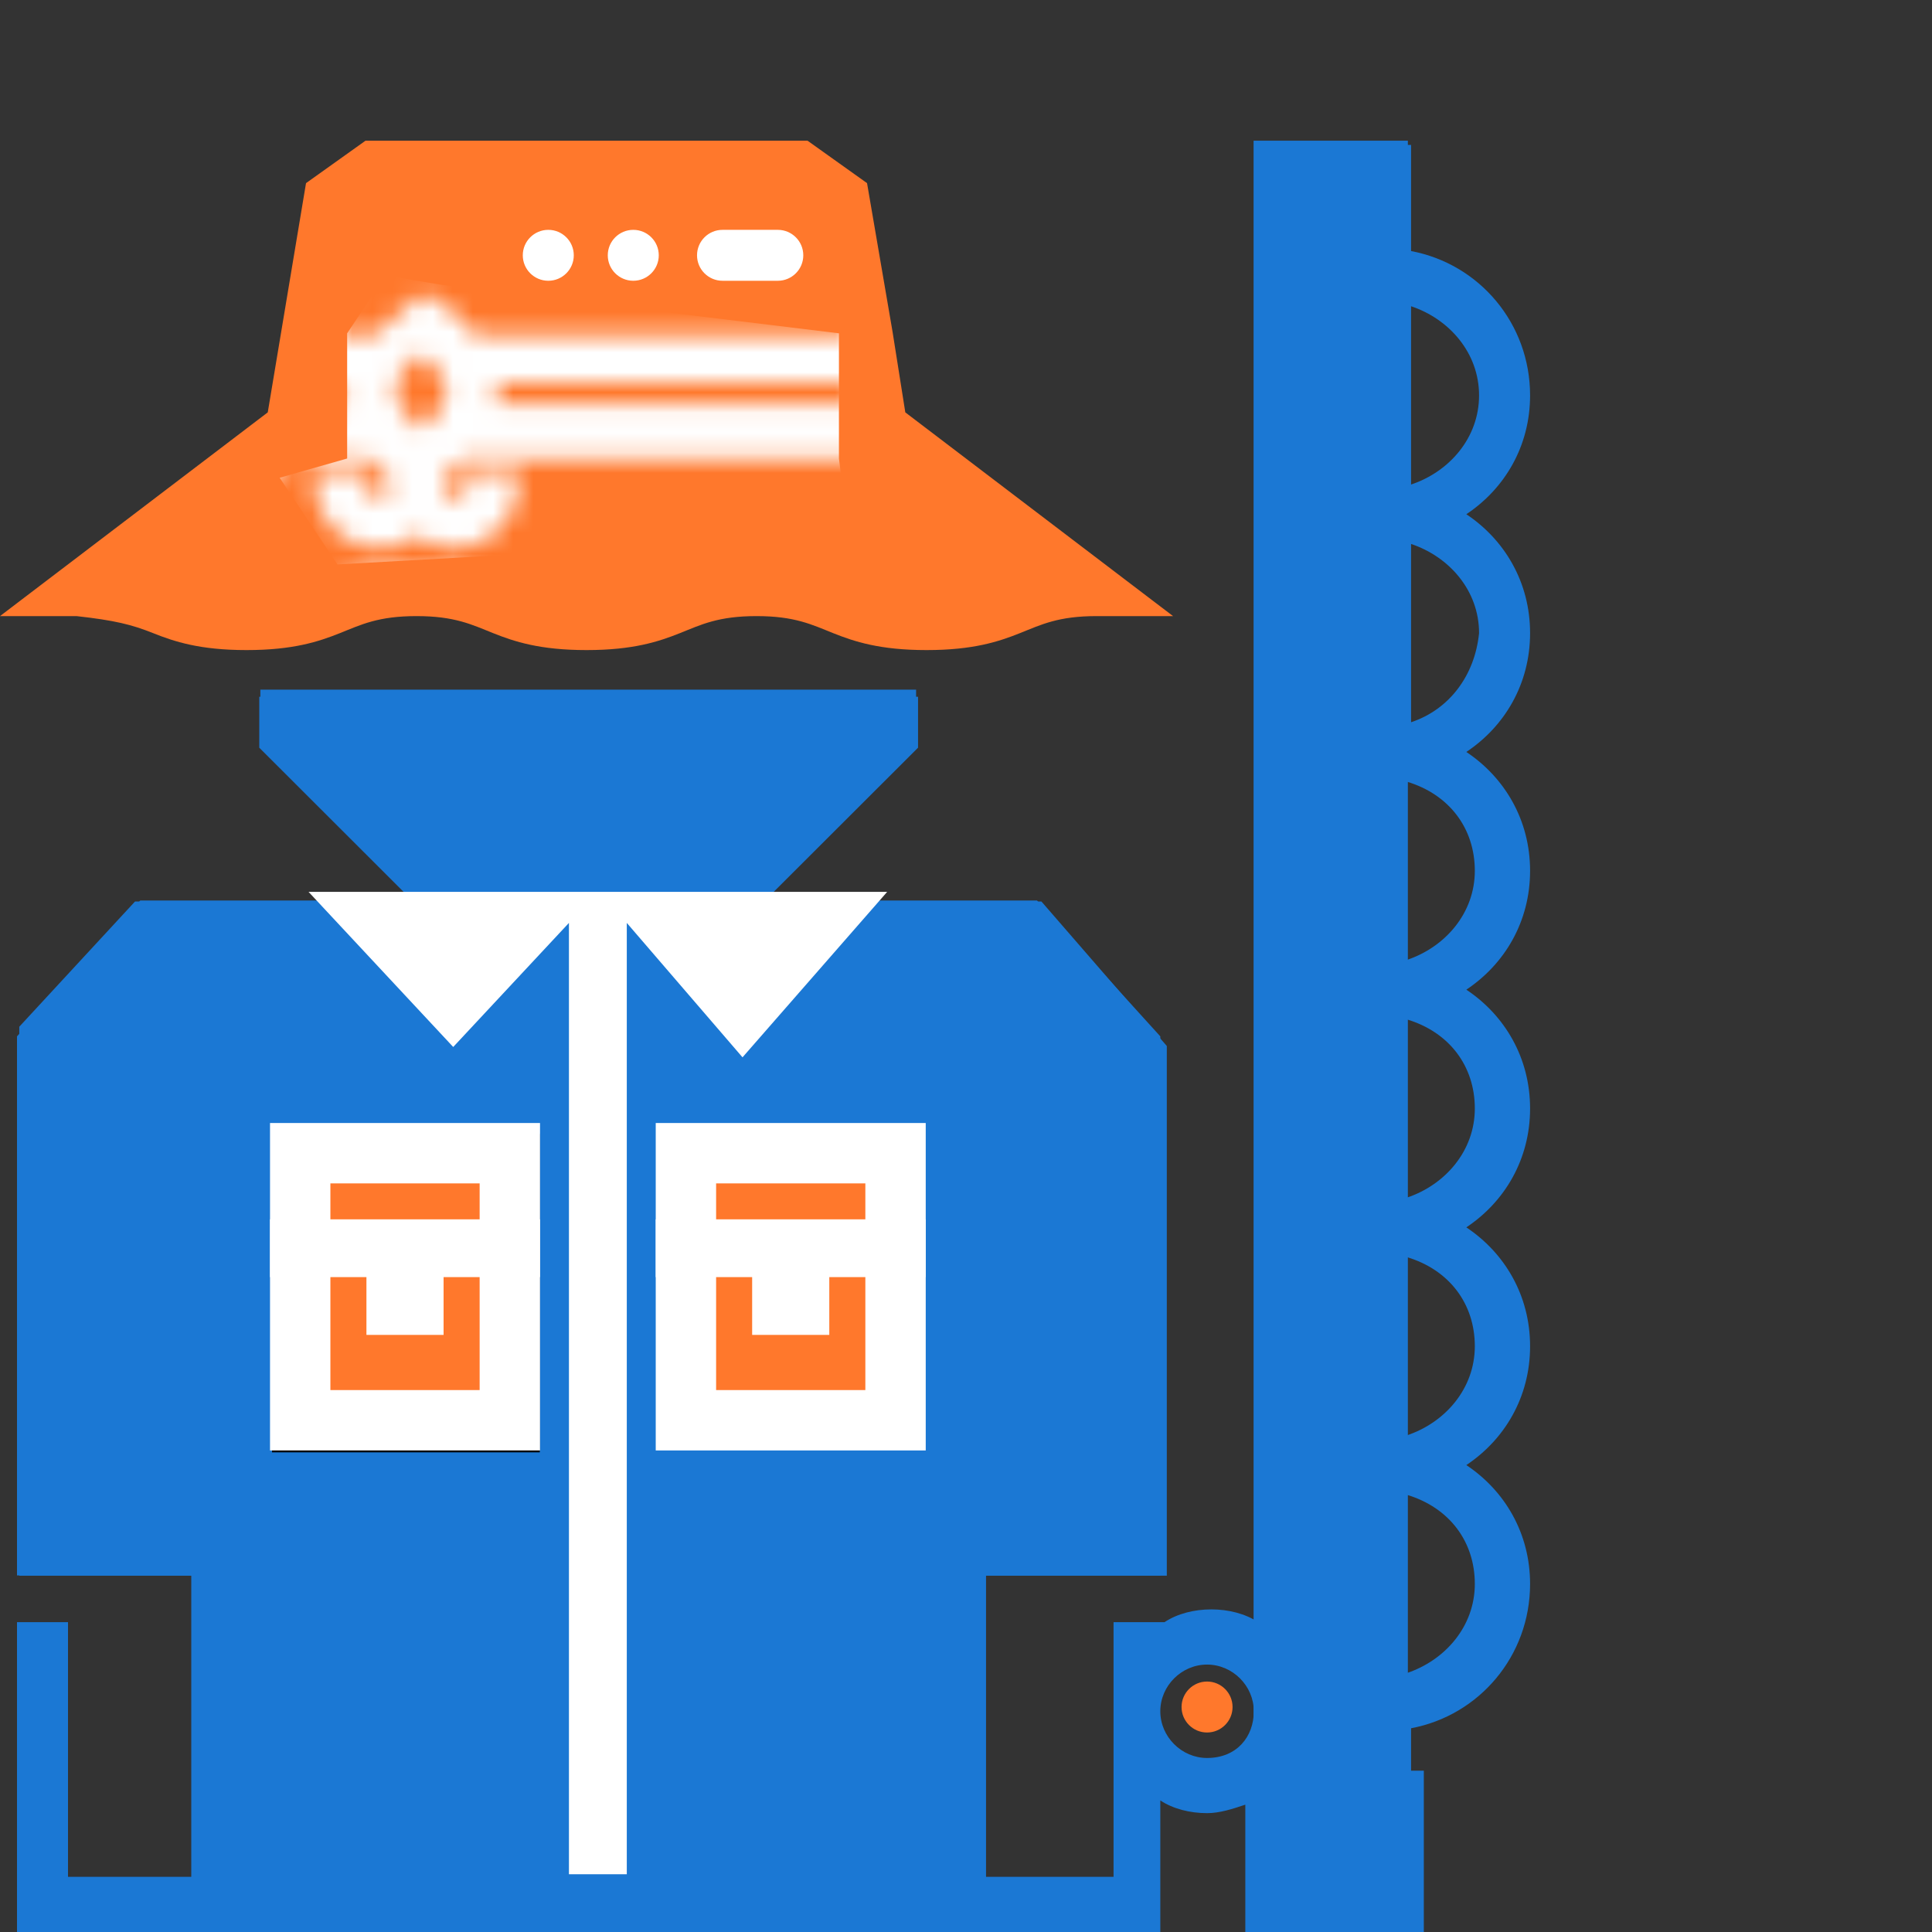 <?xml version="1.0" encoding="utf-8"?>
<svg width="96" height="96" viewBox="0 0 96 96" fill="none" xmlns="http://www.w3.org/2000/svg">
<rect x="0" y="0" width="96" height="96" fill="#333333" stroke="none"/>
<path d="M45.52 34.268H12.937V37.139L20.604 44.796H6.708L0.958 51.017V78.294H9.583V96H48.874V78.294H57.978V51.974L51.749 44.796H37.853L45.52 37.139V34.268Z" fill="#1B78D4"/>
<path d="M14.854 21.347L16.77 10.819L19.645 8.427L40.728 8.905L42.645 11.777L44.082 20.869L53.186 29.004L46.957 30.918L42.645 30.44L34.978 29.004L30.187 30.918L25.395 30.44L18.687 29.483L12.458 31.397L4.792 29.483L6.229 27.568L14.854 21.347Z" fill="#FF782C"/>
<path d="M7.603 31.458C8.659 31.88 9.926 32.302 12.249 32.302C14.572 32.302 15.839 31.88 16.895 31.458C17.951 31.036 18.796 30.614 20.697 30.614C22.597 30.614 23.442 31.036 24.498 31.458C25.554 31.88 26.821 32.302 29.144 32.302C31.467 32.302 32.734 31.88 33.791 31.458C34.846 31.036 35.691 30.614 37.592 30.614C39.493 30.614 40.337 31.036 41.393 31.458C42.449 31.88 43.717 32.302 46.04 32.302C48.363 32.302 49.63 31.88 50.686 31.458C51.742 31.036 52.587 30.614 54.487 30.614H58.289L44.984 20.49L44.35 16.483L43.083 9.1L40.126 6.991H18.162L15.206 9.1L13.305 20.49L0 30.614H3.801C5.702 30.825 6.547 31.036 7.603 31.458ZM42.66 20.068H24.709C24.709 19.857 24.709 19.646 24.709 19.436C24.709 19.224 24.709 19.224 24.709 19.014H42.449L42.66 20.068ZM17.529 10.788L19.007 9.733H39.493L40.971 10.788L42.027 16.694H23.653C22.809 15.639 21.964 15.006 21.753 15.006L21.119 14.584L20.485 15.006C20.274 15.217 19.43 15.85 18.585 16.694H16.895L17.529 10.788ZM22.175 19.436C22.175 20.068 21.541 20.912 20.908 21.334C20.274 20.701 19.641 20.068 19.641 19.436C19.641 18.803 20.274 17.959 20.908 17.537C21.541 18.17 22.175 18.803 22.175 19.436ZM16.05 19.224H17.106C17.106 19.436 17.106 19.436 17.106 19.646C17.106 19.857 17.106 20.068 17.106 20.279H15.839L16.05 19.224ZM14.783 22.81H18.374C18.796 23.232 19.218 23.654 19.43 23.865V24.076C19.43 24.498 19.218 24.709 18.796 24.709C18.374 24.709 18.162 24.498 18.162 24.076V23.443H15.628V24.076C15.628 25.763 17.106 27.24 18.796 27.24C19.43 27.24 20.274 27.029 20.697 26.607C21.33 27.029 21.964 27.24 22.597 27.24C24.287 27.24 25.765 25.763 25.765 24.076V23.443H23.231V24.076C23.231 24.498 23.02 24.709 22.597 24.709C22.175 24.709 21.964 24.498 21.964 24.076V23.865C22.386 23.654 22.597 23.232 23.02 22.81H43.294L51.108 28.716C50.475 28.927 50.052 29.138 49.63 29.138C48.574 29.56 47.729 29.982 45.828 29.982C43.928 29.982 43.083 29.56 42.027 29.138C40.971 28.716 39.704 28.294 37.381 28.294C35.058 28.294 33.791 28.716 32.734 29.138C31.679 29.56 30.834 29.982 28.933 29.982C27.032 29.982 26.188 29.56 25.132 29.138C24.076 28.716 22.809 28.294 20.485 28.294C18.162 28.294 16.895 28.716 15.839 29.138C14.783 29.56 13.939 29.982 12.038 29.982C10.137 29.982 9.292 29.56 8.236 29.138C7.814 28.927 7.392 28.716 6.758 28.716L14.783 22.81Z" fill="#FF782C"/>
<mask id="mask0" mask-type="alpha" maskUnits="userSpaceOnUse" x="0" y="6" width="59" height="27">
<path d="M7.603 31.458C8.659 31.88 9.926 32.302 12.249 32.302C14.572 32.302 15.839 31.88 16.895 31.458C17.951 31.036 18.796 30.614 20.697 30.614C22.597 30.614 23.442 31.036 24.498 31.458C25.554 31.88 26.821 32.302 29.144 32.302C31.467 32.302 32.734 31.88 33.791 31.458C34.846 31.036 35.691 30.614 37.592 30.614C39.493 30.614 40.337 31.036 41.393 31.458C42.449 31.88 43.717 32.302 46.04 32.302C48.363 32.302 49.63 31.88 50.686 31.458C51.742 31.036 52.587 30.614 54.487 30.614H58.289L44.984 20.49L44.35 16.483L43.083 9.1L40.126 6.991H18.162L15.206 9.1L13.305 20.49L0 30.614H3.801C5.702 30.825 6.547 31.036 7.603 31.458ZM42.66 20.068H24.709C24.709 19.857 24.709 19.646 24.709 19.436C24.709 19.224 24.709 19.224 24.709 19.014H42.449L42.66 20.068ZM17.529 10.788L19.007 9.733H39.493L40.971 10.788L42.027 16.694H23.653C22.809 15.639 21.964 15.006 21.753 15.006L21.119 14.584L20.485 15.006C20.274 15.217 19.43 15.85 18.585 16.694H16.895L17.529 10.788ZM22.175 19.436C22.175 20.068 21.541 20.912 20.908 21.334C20.274 20.701 19.641 20.068 19.641 19.436C19.641 18.803 20.274 17.959 20.908 17.537C21.541 18.17 22.175 18.803 22.175 19.436ZM16.05 19.224H17.106C17.106 19.436 17.106 19.436 17.106 19.646C17.106 19.857 17.106 20.068 17.106 20.279H15.839L16.05 19.224ZM14.783 22.81H18.374C18.796 23.232 19.218 23.654 19.43 23.865V24.076C19.43 24.498 19.218 24.709 18.796 24.709C18.374 24.709 18.162 24.498 18.162 24.076V23.443H15.628V24.076C15.628 25.763 17.106 27.24 18.796 27.24C19.43 27.24 20.274 27.029 20.697 26.607C21.33 27.029 21.964 27.24 22.597 27.24C24.287 27.24 25.765 25.763 25.765 24.076V23.443H23.231V24.076C23.231 24.498 23.02 24.709 22.597 24.709C22.175 24.709 21.964 24.498 21.964 24.076V23.865C22.386 23.654 22.597 23.232 23.02 22.81H43.294L51.108 28.716C50.475 28.927 50.052 29.138 49.63 29.138C48.574 29.56 47.729 29.982 45.828 29.982C43.928 29.982 43.083 29.56 42.027 29.138C40.971 28.716 39.704 28.294 37.381 28.294C35.058 28.294 33.791 28.716 32.734 29.138C31.679 29.56 30.834 29.982 28.933 29.982C27.032 29.982 26.188 29.56 25.132 29.138C24.076 28.716 22.809 28.294 20.485 28.294C18.162 28.294 16.895 28.716 15.839 29.138C14.783 29.56 13.939 29.982 12.038 29.982C10.137 29.982 9.292 29.56 8.236 29.138C7.814 28.927 7.392 28.716 6.758 28.716L14.783 22.81Z" fill="url(#paint0_linear)"/>
</mask>
<g mask="url(#mask0)">
<path d="M17.25 22.783V16.562L19.166 13.691L22.041 14.169L41.686 16.562V22.783L42.166 26.611L16.77 28.047L13.896 23.74L17.25 22.783Z" fill="white"/>
</g>
<path d="M13.516 72.166H26.821V56.347H13.516V72.166ZM16.05 58.878H24.076V60.565H16.05V58.878ZM16.05 63.307H18.796V66.682H21.33V63.307H24.076V69.424H16.05V63.307Z" fill="#010101"/>
<path d="M76.029 31.458C76.029 28.927 74.761 26.818 72.861 25.552C74.761 24.287 76.029 22.178 76.029 19.647C76.029 16.061 73.494 13.108 70.115 12.475V7.202H62.512V80.603C61.879 80.181 61.034 79.97 60.189 79.97C59.344 79.97 58.5 80.181 57.866 80.603H55.332V93.258H48.996V78.283H57.655V51.496L51.531 44.746H38.014L45.617 37.153V34.622H43.083V36.099L34.424 44.746H24.287L15.417 36.099V34.622H12.883V37.153L20.485 44.746H6.969L0.845 51.496V78.283H9.504V93.258H3.379V80.603H0.845V96H57.655V89.462C58.289 89.883 59.133 90.094 59.978 90.094C60.612 90.094 61.245 89.884 61.879 89.673V96H70.749V87.985H70.115V85.876C73.494 85.243 76.029 82.29 76.029 78.705C76.029 76.174 74.761 74.064 72.861 72.799C74.761 71.533 76.029 69.424 76.029 66.893C76.029 64.362 74.761 62.253 72.861 60.987C74.761 59.722 76.029 57.613 76.029 55.081C76.029 52.55 74.761 50.441 72.861 49.176C74.761 47.91 76.029 45.801 76.029 43.27C76.029 40.739 74.761 38.63 72.861 37.364C74.761 36.099 76.029 33.989 76.029 31.458ZM55.121 75.752H48.996V70.901H55.121V75.752ZM40.337 47.277L36.325 51.285L32.312 47.277H40.337ZM26.188 47.277L22.175 51.285L18.162 47.277H26.188ZM9.715 75.752H3.59V70.901H9.715V75.752ZM27.877 93.258H12.249V49.597H9.715V68.37H3.59V52.55L8.236 47.488H14.572L22.175 55.081L27.877 49.387V93.258ZM46.251 49.597V93.258H30.623V49.176L36.325 55.081L43.928 47.488H50.263L54.91 52.55V68.37H48.996V49.597H46.251ZM59.978 87.353C58.711 87.353 57.655 86.298 57.655 85.032C57.655 83.767 58.711 82.712 59.978 82.712C61.245 82.712 62.301 83.767 62.301 85.032C62.301 86.298 61.456 87.353 59.978 87.353ZM65.047 9.733H67.37V87.985H65.047V9.733ZM68.003 93.258H64.413V90.516H68.003V93.258ZM70.115 15.217C72.016 15.85 73.494 17.538 73.494 19.647C73.494 21.756 72.016 23.443 70.115 24.076V15.217ZM73.283 78.705C73.283 80.814 71.805 82.501 69.904 83.134V74.275C72.016 74.908 73.283 76.596 73.283 78.705ZM73.283 66.893C73.283 69.002 71.805 70.69 69.904 71.323V62.464C72.016 63.096 73.283 64.784 73.283 66.893ZM73.283 55.081C73.283 57.191 71.805 58.878 69.904 59.511V50.652C72.016 51.285 73.283 52.972 73.283 55.081ZM73.283 43.27C73.283 45.379 71.805 47.066 69.904 47.699V38.84C72.016 39.473 73.283 41.161 73.283 43.27ZM70.115 35.888V27.029C72.016 27.662 73.494 29.349 73.494 31.458C73.283 33.568 72.016 35.255 70.115 35.888Z" fill="#1B78D4"/>
<path d="M58.711 84.821C58.711 85.52 59.279 86.087 59.978 86.087C60.677 86.087 61.245 85.52 61.245 84.821C61.245 84.122 60.677 83.555 59.978 83.555C59.279 83.555 58.711 84.122 58.711 84.821Z" fill="#FF782C"/>
<path d="M38.65 11.421H35.901C35.202 11.421 34.635 11.987 34.635 12.686C34.635 13.385 35.202 13.951 35.901 13.951H38.65C39.348 13.951 39.915 13.385 39.915 12.686C39.915 11.987 39.348 11.421 38.65 11.421Z" fill="white"/>
<path d="M30.2 12.686C30.2 13.385 30.768 13.951 31.467 13.951C32.166 13.951 32.734 13.385 32.734 12.686C32.734 11.987 32.166 11.421 31.467 11.421C30.768 11.421 30.2 11.987 30.2 12.686Z" fill="white"/>
<path d="M25.977 12.686C25.977 13.385 26.545 13.951 27.244 13.951C27.943 13.951 28.511 13.385 28.511 12.686C28.511 11.987 27.943 11.421 27.244 11.421C26.545 11.421 25.977 11.987 25.977 12.686Z" fill="white"/>
<rect x="62.29" y="6.991" width="7.666" height="89.009" fill="#1B78D4"/>
<rect x="14.917" y="57.302" width="10.416" height="13.27" fill="#FF782C" stroke="white" stroke-width="3"/>
<rect x="13.416" y="60.588" width="13.416" height="2.871" fill="white"/>
<rect x="22.041" y="61.545" width="4.785" height="3.833" transform="rotate(90 22.041 61.545)" fill="white"/>
<rect x="34.083" y="57.302" width="10.416" height="13.27" fill="#FF782C" stroke="white" stroke-width="3"/>
<rect x="32.583" y="60.588" width="13.416" height="2.871" fill="white"/>
<rect x="41.207" y="61.545" width="4.785" height="3.833" transform="rotate(90 41.207 61.545)" fill="white"/>
<path d="M22.52 52.024L15.333 44.317H44.082L36.895 52.538L31.145 45.859V93.129H28.27V45.859L22.52 52.024Z" fill="white"/>
<defs>
<linearGradient id="paint0_linear" x1="4.577" y1="6.991" x2="4.577" y2="32.302" gradientUnits="userSpaceOnUse">
<stop stop-color="#ADCDE6"/>
<stop offset="1" stop-color="white"/>
</linearGradient>
</defs>
</svg>
